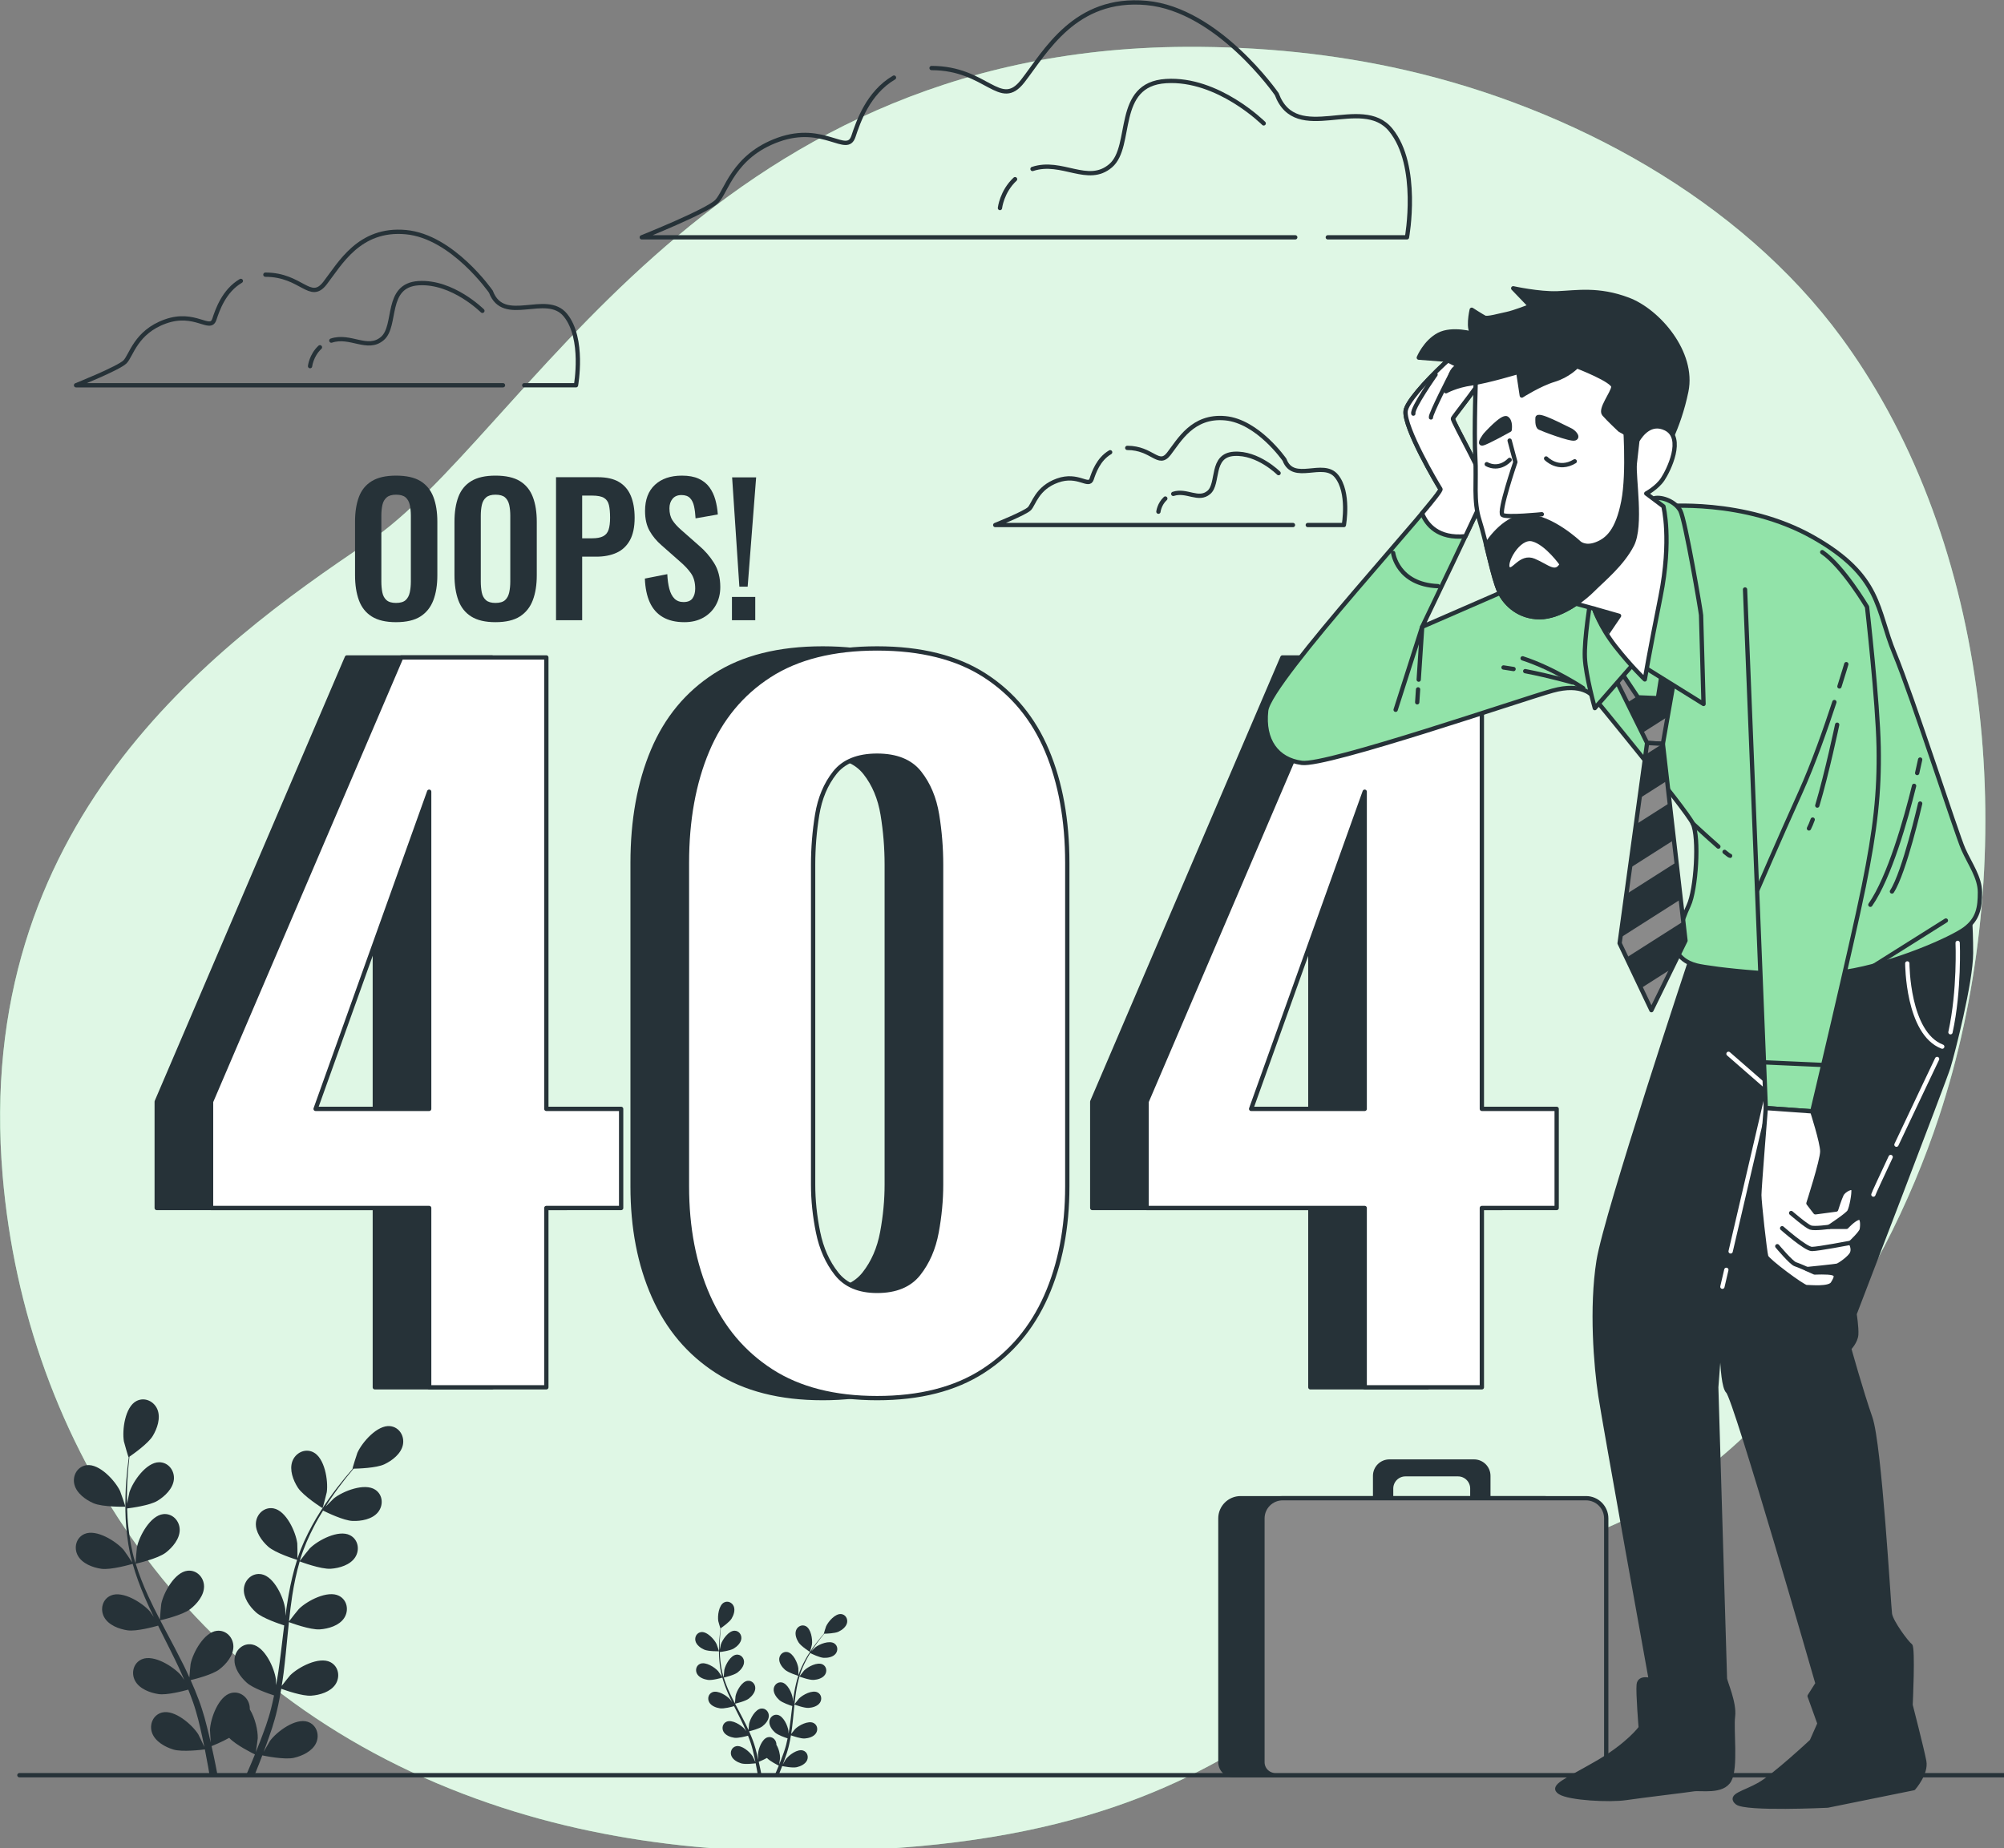 <?xml version="1.0" encoding="UTF-8" standalone="no"?>
<!-- Created with Inkscape (http://www.inkscape.org/) -->

<svg
   width="123.489mm"
   height="113.92mm"
   viewBox="0 0 123.489 113.92"
   version="1.1"
   id="svg1"
   xml:space="preserve"
   xmlns:inkscape="http://www.inkscape.org/namespaces/inkscape"
   xmlns:sodipodi="http://sodipodi.sourceforge.net/DTD/sodipodi-0.dtd"
   xmlns="http://www.w3.org/2000/svg"
   xmlns:svg="http://www.w3.org/2000/svg"><rect x="0" y="0" width="123.489" height="113.92" fill="#808080" stroke="none"/><sodipodi:namedview
     id="namedview1"
     pagecolor="#ffffff"
     bordercolor="#000000"
     borderopacity="0.25"
     inkscape:showpageshadow="2"
     inkscape:pageopacity="0.0"
     inkscape:pagecheckerboard="0"
     inkscape:deskcolor="#d1d1d1"
     inkscape:document-units="mm" /><defs
     id="defs1" /><g
     inkscape:label="Layer 1"
     inkscape:groupmode="layer"
     id="layer1"
     transform="translate(-43.227,-91.54)"><g
       id="g1"
       transform="matrix(0.265,0,0,0.265,38.872,80.88)"><g
         id="Background_Simple">&#10;	<g
   id="g2">&#10;		<path
   style="fill:#92e3a9"
   d="m 467.327,299.943 c -13.177,39.938 -41.563,83.708 -83.338,97.957 -63.12,21.535 -68.759,73.303 -183.319,72.95 -17.861,-0.053 -34.441,-1.924 -49.738,-5.341 -8.223,-1.836 -16.078,-4.131 -23.552,-6.836 C 59.516,434.193 22.359,375.975 17.057,313.763 10.07,231.941 65.752,190.661 102.038,166.347 138.324,142.034 179.698,51.659 292.32,51.121 c 17.171,-0.075 34.371,1.608 51.124,5.462 38.241,8.78 77.589,29.948 101.225,62.204 1.775,2.423 3.474,4.908 5.107,7.443 31.88,49.601 35.519,119.266 17.551,173.713 z"
   id="path1" />&#10;		<path
   style="opacity:0.7;fill:#ffffff"
   d="m 467.327,299.943 c -13.177,39.938 -41.563,83.708 -83.338,97.957 -63.12,21.535 -68.759,73.303 -183.319,72.95 -17.861,-0.053 -34.441,-1.924 -49.738,-5.341 -8.223,-1.836 -16.078,-4.131 -23.552,-6.836 C 59.516,434.193 22.359,375.975 17.057,313.763 10.07,231.941 65.752,190.661 102.038,166.347 138.324,142.034 179.698,51.659 292.32,51.121 c 17.171,-0.075 34.371,1.608 51.124,5.462 38.241,8.78 77.589,29.948 101.225,62.204 1.775,2.423 3.474,4.908 5.107,7.443 31.88,49.601 35.519,119.266 17.551,173.713 z"
   id="path2" />&#10;	</g>&#10;</g><g
         id="Floor">&#10;	&#10;		<line
   style="fill:none;stroke:#263238;stroke-linecap:round;stroke-linejoin:round;stroke-miterlimit:10"
   x1="482.688"
   y1="453.128"
   x2="20.945"
   y2="453.128"
   id="line2" />&#10;</g><g
         id="Plants">&#10;	<g
   id="g6">&#10;		<g
   id="g5">&#10;			<path
   style="fill:#263238"
   d="m 38.162,389.862 c 2.154,0.94 7.42,0.822 7.424,0.822 0.055,-0.001 -1.132,-3.448 -1.232,-3.656 -1.155,-2.417 -4.81,-6.409 -7.783,-6.007 -2.142,0.29 -3.333,2.433 -2.85,4.45 0.495,2.059 2.608,3.589 4.441,4.391 z"
   id="path3" />&#10;			<path
   style="fill:#263238"
   d="m 39.98,405.116 c 2.234,0.326 6.934,-1.037 7.307,-1.147 0.742,2.631 1.717,5.271 2.851,7.888 0.646,1.497 1.344,2.984 2.063,4.467 -0.429,-0.628 -0.817,-1.186 -0.879,-1.259 -1.754,-2.027 -6.332,-4.911 -9.093,-3.738 -1.99,0.845 -2.572,3.227 -1.574,5.044 1.02,1.856 3.463,2.774 5.443,3.062 2.01,0.293 6.04,-0.789 7.103,-1.089 0.281,0.566 0.556,1.134 0.84,1.699 1.361,2.71 2.731,5.408 3.993,8.096 0.445,0.947 0.849,1.896 1.257,2.844 -0.381,-0.558 -0.707,-1.024 -0.764,-1.09 -1.753,-2.026 -6.331,-4.911 -9.093,-3.737 -1.99,0.845 -2.573,3.227 -1.574,5.044 1.021,1.856 3.463,2.774 5.443,3.063 1.918,0.28 5.647,-0.685 6.911,-1.036 0.388,0.984 0.779,1.968 1.11,2.938 0.212,0.668 0.462,1.296 0.636,1.978 0.188,0.672 0.373,1.337 0.557,1.997 0.308,1.282 0.633,2.603 0.901,3.861 0.194,0.874 0.362,1.71 0.534,2.552 -0.432,-0.948 -1.318,-2.786 -1.41,-2.931 -1.425,-2.268 -5.514,-5.813 -8.422,-5.072 -2.095,0.534 -3.031,2.8 -2.319,4.748 0.727,1.989 3.002,3.267 4.916,3.852 2.107,0.644 6.772,0.056 7.354,-0.022 0.28,1.394 0.538,2.752 0.762,4.038 0.12,0.68 0.224,1.32 0.33,1.962 h 1.855 c -0.137,-0.741 -0.28,-1.498 -0.438,-2.289 -0.278,-1.416 -0.603,-2.924 -0.952,-4.47 0.351,-0.139 2.34,-0.944 4.103,-1.929 1.536,1.663 5.471,3.609 5.98,3.857 -0.535,1.317 -1.069,2.592 -1.592,3.788 -0.157,0.362 -0.309,0.699 -0.463,1.043 h 1.954 c 0.049,-0.118 0.097,-0.23 0.146,-0.352 0.549,-1.335 1.11,-2.773 1.672,-4.254 0.564,0.118 5.182,1.056 7.334,0.57 1.952,-0.441 4.316,-1.546 5.19,-3.475 0.855,-1.889 0.09,-4.219 -1.96,-4.907 -2.844,-0.956 -7.185,2.275 -8.776,4.431 -0.094,0.127 -0.958,1.621 -1.487,2.572 0.226,-0.606 0.452,-1.193 0.678,-1.82 0.454,-1.237 0.871,-2.485 1.324,-3.826 0.196,-0.655 0.394,-1.318 0.594,-1.986 0.212,-0.659 0.353,-1.382 0.534,-2.078 0.387,-1.624 0.7,-3.289 0.978,-4.972 1.084,0.394 4.955,1.741 6.961,1.6 1.996,-0.14 4.5,-0.873 5.656,-2.648 1.132,-1.738 0.728,-4.157 -1.193,-5.148 -2.667,-1.375 -7.448,1.16 -9.346,3.05 -0.118,0.117 -1.329,1.627 -1.977,2.469 0.159,-1.013 0.323,-2.024 0.451,-3.055 0.369,-2.975 0.65,-5.998 0.944,-9.012 0.089,-0.923 0.19,-1.842 0.287,-2.763 0.384,0.145 4.951,1.845 7.197,1.687 1.996,-0.14 4.5,-0.873 5.656,-2.649 1.132,-1.737 0.728,-4.157 -1.193,-5.147 -2.667,-1.375 -7.447,1.16 -9.346,3.05 -0.143,0.142 -1.881,2.317 -2.296,2.891 0.214,-2.027 0.446,-4.045 0.756,-6.025 0.423,-2.732 0.99,-5.39 1.729,-7.924 0.179,0.068 4.937,1.863 7.237,1.702 1.996,-0.14 4.501,-0.874 5.656,-2.649 1.132,-1.738 0.728,-4.157 -1.193,-5.147 -2.667,-1.375 -7.447,1.16 -9.346,3.05 -0.149,0.148 -2.018,2.489 -2.327,2.937 0.045,-0.151 0.074,-0.311 0.12,-0.461 0.824,-2.695 1.96,-5.203 3.139,-7.498 0.682,-1.335 1.41,-2.573 2.144,-3.762 0.852,0.425 4.767,2.326 6.853,2.41 2,0.08 4.569,-0.374 5.913,-2.011 1.316,-1.603 1.18,-4.052 -0.62,-5.247 -2.5,-1.66 -7.53,0.335 -9.625,2.005 -0.114,0.091 -1.17,1.142 -1.928,1.919 0.339,-0.532 0.68,-1.086 1.015,-1.589 1.255,-1.89 2.521,-3.544 3.654,-4.999 0.651,-0.822 1.255,-1.553 1.829,-2.231 1.053,-0.018 5.299,-0.147 7.155,-1.018 1.811,-0.851 3.883,-2.437 4.321,-4.51 0.429,-2.029 -0.82,-4.14 -2.969,-4.371 -2.983,-0.322 -6.528,3.767 -7.618,6.214 -0.094,0.212 -1.187,3.689 -1.132,3.688 0,0 0.051,0 0.064,-10e-4 -0.565,0.641 -1.162,1.335 -1.801,2.106 -1.167,1.434 -2.473,3.064 -3.773,4.934 -1.305,1.866 -2.671,3.929 -3.913,6.233 -1.248,2.307 -2.443,4.798 -3.342,7.524 -0.01,0.031 -0.017,0.064 -0.027,0.095 0.016,-0.879 -0.023,-3.338 -0.048,-3.526 -0.345,-2.657 -2.571,-7.589 -5.522,-8.134 -2.125,-0.393 -3.926,1.272 -4.095,3.34 -0.173,2.111 1.358,4.224 2.85,5.557 1.683,1.504 6.355,2.959 6.727,3.074 -0.833,2.603 -1.476,5.343 -1.974,8.15 -0.286,1.605 -0.525,3.231 -0.743,4.864 -0.011,-0.76 -0.026,-1.44 -0.039,-1.535 -0.344,-2.657 -2.571,-7.588 -5.522,-8.134 -2.126,-0.393 -3.926,1.272 -4.095,3.339 -0.173,2.111 1.358,4.224 2.85,5.557 1.514,1.353 5.473,2.674 6.524,3.01 -0.077,0.627 -0.161,1.253 -0.236,1.881 -0.36,3.011 -0.706,6.017 -1.136,8.956 -0.151,1.036 -0.338,2.05 -0.521,3.065 -0.011,-0.675 -0.025,-1.244 -0.036,-1.33 -0.345,-2.658 -2.571,-7.589 -5.521,-8.134 -2.126,-0.392 -3.927,1.272 -4.096,3.34 -0.173,2.11 1.358,4.224 2.851,5.557 1.445,1.291 5.088,2.544 6.336,2.948 -0.219,1.034 -0.436,2.071 -0.695,3.063 -0.192,0.673 -0.33,1.335 -0.56,2.001 -0.215,0.663 -0.427,1.322 -0.637,1.972 -0.451,1.239 -0.908,2.52 -1.378,3.717 -0.321,0.836 -0.642,1.626 -0.962,2.422 0.162,-1.029 0.437,-3.05 0.441,-3.222 0.041,-1.779 -0.591,-4.673 -1.849,-6.707 0.008,-0.263 -0.007,-0.525 -0.049,-0.785 -0.329,-2.048 -2.253,-3.569 -4.342,-3.012 -2.899,0.772 -4.738,5.861 -4.875,8.537 -0.008,0.158 0.095,1.88 0.178,2.966 -0.146,-0.631 -0.28,-1.245 -0.439,-1.892 -0.304,-1.282 -0.646,-2.553 -1.007,-3.922 -0.198,-0.655 -0.398,-1.316 -0.6,-1.984 -0.186,-0.666 -0.468,-1.347 -0.701,-2.028 -0.574,-1.568 -1.231,-3.129 -1.928,-4.687 1.123,-0.269 5.094,-1.281 6.689,-2.505 1.588,-1.218 3.271,-3.212 3.256,-5.329 -0.015,-2.074 -1.685,-3.869 -3.835,-3.636 -2.983,0.324 -5.572,5.076 -6.113,7.7 -0.034,0.164 -0.21,2.09 -0.287,3.15 -0.426,-0.933 -0.847,-1.867 -1.309,-2.797 -1.333,-2.685 -2.765,-5.361 -4.184,-8.037 -0.435,-0.82 -0.858,-1.641 -1.285,-2.462 0.401,-0.092 5.147,-1.193 6.934,-2.564 1.587,-1.218 3.271,-3.211 3.256,-5.329 -0.015,-2.074 -1.686,-3.869 -3.835,-3.635 -2.983,0.324 -5.572,5.076 -6.113,7.7 -0.041,0.198 -0.291,2.97 -0.32,3.678 -0.939,-1.808 -1.859,-3.619 -2.693,-5.442 -1.154,-2.513 -2.147,-5.041 -2.929,-7.563 0.187,-0.042 5.146,-1.17 6.976,-2.573 1.588,-1.218 3.272,-3.211 3.256,-5.329 -0.015,-2.074 -1.686,-3.869 -3.835,-3.635 -2.983,0.324 -5.571,5.076 -6.113,7.7 -0.043,0.206 -0.31,3.189 -0.32,3.733 -0.046,-0.15 -0.111,-0.3 -0.155,-0.45 -0.799,-2.703 -1.235,-5.421 -1.518,-7.986 -0.168,-1.49 -0.244,-2.923 -0.287,-4.32 0.945,-0.116 5.259,-0.69 7.045,-1.771 1.712,-1.037 3.605,-2.833 3.822,-4.939 0.213,-2.063 -1.251,-4.031 -3.412,-4.035 -3.001,-0.006 -6.095,4.433 -6.922,6.982 -0.045,0.139 -0.346,1.598 -0.55,2.664 -0.01,-0.631 -0.032,-1.281 -0.029,-1.885 0.004,-2.269 0.147,-4.347 0.29,-6.185 0.089,-1.045 0.191,-1.988 0.295,-2.87 0.868,-0.597 4.338,-3.047 5.405,-4.798 1.042,-1.709 1.894,-4.174 1.116,-6.144 -0.762,-1.929 -2.968,-3.001 -4.887,-2.009 -2.666,1.378 -3.367,6.744 -2.926,9.386 0.039,0.228 1.045,3.731 1.091,3.701 0,0 0.042,-0.029 0.052,-0.036 -0.118,0.846 -0.233,1.755 -0.34,2.75 -0.183,1.839 -0.372,3.919 -0.425,6.197 -0.059,2.276 -0.06,4.751 0.175,7.357 0.232,2.612 0.609,5.349 1.363,8.119 0.008,0.031 0.022,0.063 0.03,0.094 -0.472,-0.742 -1.861,-2.771 -1.986,-2.915 -1.753,-2.026 -6.331,-4.911 -9.093,-3.738 -1.989,0.845 -2.573,3.227 -1.573,5.045 1.021,1.857 3.463,2.774 5.443,3.063 z"
   id="path4" />&#10;			<path
   style="fill:#263238"
   d="m 91.432,391.02 c 0.047,0.029 0.958,-3.5 0.99,-3.729 0.369,-2.654 -0.477,-7.999 -3.178,-9.304 -1.946,-0.94 -4.122,0.191 -4.831,2.14 -0.724,1.99 0.194,4.432 1.282,6.112 1.275,1.972 5.733,4.778 5.737,4.781 z"
   id="path5" />&#10;		</g>&#10;	</g>&#10;	<g
   id="g9">&#10;		<g
   id="g8">&#10;			<path
   style="fill:#263238"
   d="m 180.195,423.924 c 0.994,0.434 3.425,0.379 3.427,0.379 0.025,-10e-4 -0.523,-1.591 -0.569,-1.688 -0.533,-1.116 -2.22,-2.958 -3.593,-2.773 -0.989,0.134 -1.538,1.123 -1.315,2.054 0.228,0.952 1.203,1.659 2.05,2.028 z"
   id="path6" />&#10;			<path
   style="fill:#263238"
   d="m 181.034,430.966 c 1.031,0.15 3.201,-0.479 3.373,-0.53 0.343,1.214 0.793,2.433 1.316,3.641 0.298,0.691 0.62,1.378 0.952,2.062 -0.198,-0.29 -0.377,-0.548 -0.406,-0.581 -0.809,-0.935 -2.923,-2.267 -4.197,-1.725 -0.919,0.39 -1.187,1.489 -0.726,2.328 0.471,0.857 1.599,1.28 2.512,1.414 0.927,0.135 2.788,-0.364 3.279,-0.503 0.13,0.261 0.257,0.524 0.388,0.784 0.628,1.251 1.26,2.496 1.843,3.737 0.206,0.437 0.392,0.875 0.58,1.313 -0.176,-0.257 -0.327,-0.473 -0.353,-0.503 -0.809,-0.935 -2.922,-2.267 -4.197,-1.725 -0.919,0.39 -1.188,1.489 -0.726,2.328 0.471,0.857 1.598,1.281 2.512,1.414 0.885,0.129 2.606,-0.316 3.19,-0.478 0.179,0.454 0.359,0.908 0.512,1.356 0.098,0.308 0.213,0.598 0.294,0.913 0.087,0.31 0.172,0.617 0.257,0.922 0.142,0.591 0.292,1.201 0.416,1.782 0.089,0.403 0.167,0.789 0.246,1.178 -0.2,-0.438 -0.608,-1.286 -0.651,-1.353 -0.658,-1.047 -2.545,-2.683 -3.887,-2.341 -0.967,0.247 -1.399,1.293 -1.07,2.192 0.336,0.918 1.386,1.508 2.269,1.778 0.973,0.297 3.126,0.026 3.395,-0.01 0.129,0.643 0.248,1.27 0.352,1.864 0.055,0.314 0.103,0.609 0.152,0.906 h 0.856 c -0.063,-0.342 -0.129,-0.691 -0.202,-1.057 -0.128,-0.654 -0.279,-1.35 -0.44,-2.063 0.162,-0.064 1.08,-0.436 1.894,-0.891 0.709,0.768 2.525,1.666 2.76,1.78 -0.247,0.608 -0.493,1.197 -0.735,1.749 -0.073,0.167 -0.143,0.323 -0.214,0.482 h 0.902 c 0.023,-0.054 0.045,-0.106 0.068,-0.162 0.254,-0.616 0.512,-1.28 0.772,-1.964 0.26,0.055 2.392,0.487 3.385,0.263 0.901,-0.204 1.992,-0.714 2.396,-1.604 0.395,-0.872 0.041,-1.947 -0.905,-2.265 -1.313,-0.441 -3.317,1.05 -4.051,2.045 -0.043,0.059 -0.442,0.748 -0.686,1.187 0.104,-0.28 0.209,-0.551 0.313,-0.84 0.21,-0.571 0.402,-1.147 0.611,-1.766 0.09,-0.303 0.182,-0.608 0.274,-0.917 0.098,-0.304 0.163,-0.638 0.247,-0.959 0.179,-0.75 0.323,-1.518 0.451,-2.295 0.5,0.182 2.287,0.804 3.213,0.738 0.921,-0.065 2.077,-0.403 2.611,-1.223 0.523,-0.802 0.336,-1.919 -0.551,-2.376 -1.231,-0.635 -3.438,0.536 -4.314,1.408 -0.055,0.054 -0.613,0.751 -0.913,1.14 0.074,-0.468 0.149,-0.934 0.208,-1.41 0.17,-1.373 0.3,-2.768 0.436,-4.16 0.041,-0.426 0.088,-0.85 0.132,-1.275 0.177,0.067 2.285,0.852 3.322,0.779 0.921,-0.065 2.077,-0.403 2.611,-1.223 0.523,-0.802 0.336,-1.919 -0.551,-2.376 -1.231,-0.635 -3.437,0.535 -4.314,1.408 -0.066,0.066 -0.868,1.069 -1.06,1.335 0.099,-0.936 0.206,-1.867 0.349,-2.781 0.195,-1.261 0.457,-2.488 0.798,-3.658 0.082,0.031 2.279,0.86 3.341,0.786 0.921,-0.065 2.077,-0.403 2.611,-1.223 0.522,-0.802 0.336,-1.919 -0.551,-2.376 -1.231,-0.635 -3.437,0.536 -4.314,1.408 -0.069,0.069 -0.931,1.149 -1.074,1.356 0.021,-0.069 0.034,-0.144 0.055,-0.213 0.38,-1.244 0.905,-2.401 1.449,-3.461 0.315,-0.616 0.651,-1.188 0.99,-1.737 0.393,0.196 2.2,1.074 3.163,1.112 0.923,0.037 2.109,-0.173 2.729,-0.928 0.607,-0.74 0.545,-1.87 -0.286,-2.422 -1.154,-0.766 -3.476,0.155 -4.443,0.925 -0.053,0.042 -0.54,0.527 -0.89,0.886 0.157,-0.245 0.314,-0.501 0.469,-0.733 0.579,-0.872 1.164,-1.636 1.687,-2.308 0.3,-0.38 0.579,-0.717 0.844,-1.03 0.486,-0.008 2.446,-0.068 3.303,-0.47 0.836,-0.393 1.792,-1.125 1.994,-2.082 0.198,-0.937 -0.378,-1.911 -1.37,-2.018 -1.377,-0.148 -3.013,1.739 -3.516,2.868 -0.043,0.098 -0.548,1.703 -0.522,1.703 0,0 0.024,0 0.029,0 -0.261,0.296 -0.537,0.616 -0.831,0.972 -0.539,0.662 -1.141,1.414 -1.742,2.277 -0.602,0.861 -1.233,1.814 -1.806,2.877 -0.576,1.065 -1.128,2.215 -1.543,3.473 -0.005,0.014 -0.008,0.03 -0.013,0.044 0.007,-0.406 -0.011,-1.541 -0.022,-1.628 -0.159,-1.226 -1.187,-3.503 -2.549,-3.755 -0.981,-0.181 -1.812,0.587 -1.89,1.542 -0.08,0.975 0.627,1.95 1.316,2.565 0.777,0.694 2.934,1.366 3.105,1.419 -0.385,1.202 -0.681,2.466 -0.911,3.762 -0.132,0.741 -0.242,1.491 -0.343,2.245 -0.005,-0.351 -0.012,-0.665 -0.018,-0.709 -0.159,-1.227 -1.187,-3.503 -2.549,-3.755 -0.981,-0.182 -1.812,0.587 -1.89,1.541 -0.08,0.974 0.627,1.95 1.315,2.565 0.699,0.624 2.526,1.234 3.012,1.389 -0.036,0.289 -0.074,0.578 -0.109,0.868 -0.166,1.39 -0.326,2.777 -0.524,4.134 -0.07,0.478 -0.156,0.946 -0.24,1.415 -0.005,-0.311 -0.012,-0.574 -0.017,-0.614 -0.159,-1.227 -1.187,-3.503 -2.549,-3.755 -0.981,-0.181 -1.813,0.587 -1.891,1.542 -0.08,0.974 0.627,1.95 1.316,2.565 0.667,0.596 2.348,1.174 2.925,1.361 -0.101,0.478 -0.201,0.956 -0.321,1.414 -0.089,0.311 -0.152,0.616 -0.259,0.924 -0.099,0.306 -0.197,0.61 -0.294,0.91 -0.208,0.572 -0.419,1.163 -0.636,1.716 -0.148,0.386 -0.296,0.75 -0.444,1.118 0.075,-0.475 0.202,-1.408 0.204,-1.487 0.019,-0.821 -0.273,-2.157 -0.854,-3.096 0.004,-0.121 -0.003,-0.242 -0.023,-0.362 -0.152,-0.945 -1.04,-1.647 -2.004,-1.39 -1.338,0.356 -2.187,2.706 -2.25,3.94 -0.004,0.073 0.044,0.868 0.082,1.369 -0.068,-0.291 -0.129,-0.575 -0.202,-0.873 -0.14,-0.592 -0.298,-1.178 -0.465,-1.81 -0.091,-0.302 -0.184,-0.607 -0.277,-0.916 -0.086,-0.307 -0.216,-0.622 -0.323,-0.936 -0.265,-0.724 -0.568,-1.444 -0.89,-2.163 0.518,-0.124 2.351,-0.591 3.087,-1.156 0.733,-0.562 1.51,-1.482 1.503,-2.46 -0.007,-0.958 -0.778,-1.786 -1.77,-1.678 -1.377,0.15 -2.572,2.343 -2.822,3.554 -0.015,0.076 -0.097,0.965 -0.133,1.454 -0.197,-0.431 -0.391,-0.862 -0.604,-1.291 -0.615,-1.24 -1.277,-2.475 -1.931,-3.71 -0.201,-0.378 -0.396,-0.757 -0.593,-1.136 0.185,-0.042 2.376,-0.551 3.201,-1.183 0.733,-0.562 1.51,-1.482 1.503,-2.46 -0.007,-0.957 -0.778,-1.786 -1.77,-1.678 -1.377,0.149 -2.572,2.343 -2.822,3.554 -0.019,0.091 -0.134,1.371 -0.148,1.698 -0.434,-0.835 -0.858,-1.671 -1.243,-2.512 -0.533,-1.16 -0.991,-2.327 -1.352,-3.491 0.086,-0.02 2.375,-0.54 3.22,-1.188 0.733,-0.562 1.51,-1.482 1.503,-2.46 -0.007,-0.957 -0.778,-1.786 -1.77,-1.678 -1.377,0.15 -2.572,2.343 -2.822,3.554 -0.02,0.095 -0.143,1.472 -0.148,1.723 -0.021,-0.069 -0.051,-0.138 -0.072,-0.208 -0.369,-1.248 -0.57,-2.502 -0.701,-3.686 -0.077,-0.688 -0.113,-1.349 -0.133,-1.994 0.436,-0.053 2.428,-0.318 3.252,-0.818 0.79,-0.478 1.664,-1.307 1.764,-2.28 0.098,-0.952 -0.577,-1.861 -1.575,-1.862 -1.385,-0.003 -2.814,2.046 -3.195,3.223 -0.021,0.064 -0.16,0.738 -0.254,1.23 -0.005,-0.291 -0.015,-0.591 -0.013,-0.87 0.002,-1.047 0.068,-2.006 0.134,-2.855 0.041,-0.483 0.088,-0.918 0.136,-1.325 0.401,-0.276 2.002,-1.406 2.495,-2.214 0.481,-0.789 0.874,-1.927 0.515,-2.836 -0.352,-0.891 -1.37,-1.385 -2.256,-0.927 -1.23,0.636 -1.554,3.113 -1.351,4.333 0.018,0.105 0.482,1.722 0.504,1.708 0,0 0.02,-0.013 0.024,-0.017 -0.054,0.39 -0.108,0.81 -0.157,1.269 -0.084,0.849 -0.172,1.809 -0.196,2.861 -0.027,1.051 -0.028,2.193 0.081,3.396 0.107,1.206 0.281,2.469 0.629,3.747 0.004,0.014 0.01,0.029 0.014,0.043 -0.218,-0.342 -0.859,-1.279 -0.917,-1.345 -0.809,-0.935 -2.922,-2.267 -4.197,-1.725 -0.918,0.39 -1.188,1.49 -0.726,2.329 0.473,0.857 1.6,1.281 2.514,1.414 z"
   id="path7" />&#10;			<path
   style="fill:#263238"
   d="m 204.784,424.459 c 0.021,0.013 0.442,-1.616 0.457,-1.721 0.17,-1.225 -0.22,-3.692 -1.467,-4.294 -0.898,-0.434 -1.903,0.088 -2.23,0.988 -0.334,0.919 0.089,2.046 0.592,2.821 0.588,0.91 2.646,2.205 2.648,2.206 z"
   id="path8" />&#10;		</g>&#10;	</g>&#10;</g><g
         id="Clouds">&#10;	<g
   id="g12">&#10;		<path
   style="fill:none;stroke:#263238;stroke-linecap:round;stroke-linejoin:round;stroke-miterlimit:10"
   d="m 224.317,58.275 c -6.054,3.539 -8.338,10.393 -9.434,13.679 -1.514,4.543 -6.815,-3.029 -17.415,0.757 -10.6,3.786 -12.115,12.115 -14.386,14.386 -2.271,2.271 -17.415,8.329 -17.415,8.329 h 151.954"
   id="path9" />&#10;		<path
   style="fill:none;stroke:#263238;stroke-linecap:round;stroke-linejoin:round;stroke-miterlimit:10"
   d="m 325.193,95.427 h 18.41 c 0,0 3.029,-16.658 -3.786,-24.987 -6.815,-8.329 -21.958,3.786 -26.501,-8.329 0,0 -13.629,-19.686 -30.287,-21.201 -16.658,-1.514 -23.472,11.358 -28.773,18.172 -5.3,6.815 -8.329,-3.029 -21.201,-3.029"
   id="path10" />&#10;		<path
   style="fill:none;stroke:#263238;stroke-linecap:round;stroke-linejoin:round;stroke-miterlimit:10"
   d="m 252.47,81.904 c -3.088,2.875 -3.514,6.708 -3.514,6.708"
   id="path11" />&#10;		<path
   style="fill:none;stroke:#263238;stroke-linecap:round;stroke-linejoin:round;stroke-miterlimit:10"
   d="m 310.287,68.926 c 0,0 -10.6,-10.6 -22.715,-9.843 C 275.457,59.84 280,74.226 274.7,78.769 c -5.3,4.543 -11.357,-1.514 -18.172,0.757"
   id="path12" />&#10;	</g>&#10;	<g
   id="g16">&#10;		<path
   style="fill:none;stroke:#263238;stroke-linecap:round;stroke-linejoin:round;stroke-miterlimit:10"
   d="m 72.437,105.565 c -3.955,2.312 -5.447,6.79 -6.163,8.937 -0.989,2.968 -4.452,-1.979 -11.378,0.495 -6.926,2.473 -7.915,7.915 -9.399,9.399 -1.484,1.484 -11.378,5.442 -11.378,5.442 h 99.276"
   id="path13" />&#10;		<path
   style="fill:none;stroke:#263238;stroke-linecap:round;stroke-linejoin:round;stroke-miterlimit:10"
   d="m 138.342,129.837 h 12.028 c 0,0 1.979,-10.883 -2.473,-16.325 -4.452,-5.442 -14.346,2.473 -17.314,-5.441 0,0 -8.904,-12.862 -19.787,-13.851 -10.883,-0.989 -15.335,7.42 -18.798,11.872 -3.463,4.452 -5.441,-1.979 -13.851,-1.979"
   id="path14" />&#10;		<path
   style="fill:none;stroke:#263238;stroke-linecap:round;stroke-linejoin:round;stroke-miterlimit:10"
   d="m 90.83,121.003 c -2.017,1.878 -2.296,4.383 -2.296,4.383"
   id="path15" />&#10;		<path
   style="fill:none;stroke:#263238;stroke-linecap:round;stroke-linejoin:round;stroke-miterlimit:10"
   d="m 128.604,112.524 c 0,0 -6.926,-6.926 -14.84,-6.431 -7.915,0.495 -4.947,9.894 -8.41,12.862 -3.463,2.968 -7.42,-0.989 -11.872,0.495"
   id="path16" />&#10;	</g>&#10;	<g
   id="g20">&#10;		<path
   style="fill:none;stroke:#263238;stroke-linecap:round;stroke-linejoin:round;stroke-miterlimit:10"
   d="m 274.58,145.419 c -2.758,1.612 -3.799,4.735 -4.298,6.232 -0.69,2.07 -3.105,-1.38 -7.934,0.345 -4.829,1.725 -5.519,5.519 -6.554,6.554 -1.035,1.035 -7.934,3.795 -7.934,3.795 h 69.23"
   id="path17" />&#10;		<path
   style="fill:none;stroke:#263238;stroke-linecap:round;stroke-linejoin:round;stroke-miterlimit:10"
   d="m 320.538,162.345 h 8.387 c 0,0 1.38,-7.589 -1.725,-11.384 -3.105,-3.795 -10.004,1.725 -12.074,-3.795 0,0 -6.209,-8.969 -13.798,-9.659 -7.589,-0.69 -10.694,5.174 -13.109,8.279 -2.415,3.105 -3.795,-1.38 -9.659,-1.38"
   id="path18" />&#10;		<path
   style="fill:none;stroke:#263238;stroke-linecap:round;stroke-linejoin:round;stroke-miterlimit:10"
   d="m 287.406,156.184 c -1.407,1.31 -1.601,3.056 -1.601,3.056"
   id="path19" />&#10;		<path
   style="fill:none;stroke:#263238;stroke-linecap:round;stroke-linejoin:round;stroke-miterlimit:10"
   d="m 313.747,150.271 c 0,0 -4.829,-4.829 -10.349,-4.485 -5.52,0.345 -3.45,6.899 -5.864,8.969 -2.415,2.07 -5.174,-0.69 -8.279,0.345"
   id="path20" />&#10;	</g>&#10;</g><g
         id="Text_1_">&#10;	<g
   id="g23">&#10;		<path
   style="fill:#263238;stroke:#263238;stroke-linecap:round;stroke-linejoin:round;stroke-miterlimit:10"
   d="M 103.594,362.904 V 321.198 H 52.876 v -24.73 L 97.097,193.146 h 33.742 v 104.999 h 17.395 v 23.053 h -17.395 v 41.706 z M 77.187,298.145 h 26.407 v -73.771 z"
   id="path21" />&#10;		<path
   style="fill:#263238;stroke:#263238;stroke-linecap:round;stroke-linejoin:round;stroke-miterlimit:10"
   d="m 207.753,365.419 c -9.922,0 -18.128,-2.096 -24.625,-6.287 -6.497,-4.192 -11.389,-9.988 -14.67,-17.395 -3.285,-7.404 -4.925,-15.928 -4.925,-25.568 V 240.93 c 0,-9.919 1.572,-18.617 4.715,-26.092 3.144,-7.473 7.964,-13.308 14.461,-17.5 6.497,-4.192 14.844,-6.287 25.044,-6.287 10.197,0 18.548,2.095 25.044,6.287 6.497,4.192 11.318,10.027 14.461,17.5 3.144,7.475 4.716,16.173 4.716,26.092 v 75.238 c 0,9.64 -1.644,18.165 -4.925,25.568 -3.285,7.408 -8.173,13.203 -14.671,17.395 -6.496,4.192 -14.705,6.288 -24.625,6.288 z m 0,-24.939 c 4.329,0 7.545,-1.327 9.641,-3.982 2.095,-2.653 3.49,-5.869 4.191,-9.641 0.698,-3.772 1.048,-7.473 1.048,-11.108 v -74.4 c 0,-3.91 -0.314,-7.787 -0.943,-11.631 -0.629,-3.841 -1.991,-7.09 -4.087,-9.746 -2.096,-2.652 -5.38,-3.982 -9.85,-3.982 -4.473,0 -7.754,1.33 -9.85,3.982 -2.095,2.656 -3.458,5.905 -4.087,9.746 -0.629,3.844 -0.943,7.721 -0.943,11.631 v 74.4 c 0,3.635 0.383,7.336 1.153,11.108 0.767,3.772 2.201,6.988 4.296,9.641 2.096,2.654 5.24,3.982 9.431,3.982 z"
   id="path22" />&#10;		<path
   style="fill:#263238;stroke:#263238;stroke-linecap:round;stroke-linejoin:round;stroke-miterlimit:10"
   d="m 321.135,362.904 v -41.706 h -50.718 v -24.73 l 44.221,-103.322 h 33.741 v 104.999 h 17.395 v 23.053 h -17.395 v 41.706 z m -26.408,-64.759 h 26.408 v -73.771 z"
   id="path23" />&#10;	</g>&#10;	<g
   id="g26">&#10;		<path
   style="fill:#ffffff;stroke:#263238;stroke-linecap:round;stroke-linejoin:round;stroke-miterlimit:10"
   d="M 116.231,362.904 V 321.198 H 65.513 v -24.73 l 44.221,-103.322 h 33.742 v 104.999 h 17.395 v 23.053 h -17.395 v 41.706 z M 89.824,298.145 h 26.407 v -73.771 z"
   id="path24" />&#10;		<path
   style="fill:#ffffff;stroke:#263238;stroke-linecap:round;stroke-linejoin:round;stroke-miterlimit:10"
   d="m 220.39,365.419 c -9.922,0 -18.128,-2.096 -24.625,-6.287 -6.497,-4.192 -11.389,-9.988 -14.67,-17.395 -3.285,-7.404 -4.925,-15.928 -4.925,-25.568 V 240.93 c 0,-9.919 1.572,-18.617 4.716,-26.092 3.144,-7.473 7.964,-13.308 14.461,-17.5 6.497,-4.192 14.844,-6.287 25.044,-6.287 10.198,0 18.548,2.095 25.045,6.287 6.497,4.192 11.318,10.027 14.461,17.5 3.144,7.475 4.716,16.173 4.716,26.092 v 75.238 c 0,9.64 -1.644,18.165 -4.925,25.568 -3.284,7.408 -8.173,13.203 -14.671,17.395 -6.498,4.192 -14.708,6.288 -24.627,6.288 z m 0,-24.939 c 4.329,0 7.545,-1.327 9.641,-3.982 2.096,-2.653 3.49,-5.869 4.191,-9.641 0.698,-3.772 1.048,-7.473 1.048,-11.108 v -74.4 c 0,-3.91 -0.314,-7.787 -0.943,-11.631 -0.629,-3.841 -1.991,-7.09 -4.087,-9.746 -2.096,-2.652 -5.38,-3.982 -9.85,-3.982 -4.473,0 -7.754,1.33 -9.85,3.982 -2.096,2.656 -3.458,5.905 -4.087,9.746 -0.629,3.844 -0.943,7.721 -0.943,11.631 v 74.4 c 0,3.635 0.383,7.336 1.153,11.108 0.766,3.772 2.201,6.988 4.296,9.641 2.096,2.654 5.24,3.982 9.431,3.982 z"
   id="path25" />&#10;		<path
   style="fill:#ffffff;stroke:#263238;stroke-linecap:round;stroke-linejoin:round;stroke-miterlimit:10"
   d="m 333.771,362.904 v -41.706 h -50.718 v -24.73 l 44.221,-103.322 h 33.741 v 104.999 h 17.395 v 23.053 h -17.395 v 41.706 z m -26.408,-64.759 h 26.408 v -73.771 z"
   id="path26" />&#10;	</g>&#10;	<g
   id="g31">&#10;		<path
   style="fill:#263238"
   d="m 108.52,184.942 c -2.355,0 -4.23,-0.438 -5.627,-1.314 -1.396,-0.876 -2.396,-2.136 -2.998,-3.778 -0.602,-1.643 -0.903,-3.587 -0.903,-5.832 v -12.444 c 0,-2.245 0.301,-4.169 0.903,-5.77 0.602,-1.602 1.602,-2.827 2.998,-3.676 1.397,-0.848 3.271,-1.273 5.627,-1.273 2.409,0 4.305,0.425 5.688,1.273 1.382,0.849 2.382,2.074 2.998,3.676 0.616,1.602 0.924,3.526 0.924,5.77 v 12.486 c 0,2.218 -0.308,4.142 -0.924,5.77 -0.616,1.63 -1.616,2.889 -2.998,3.779 -1.383,0.888 -3.279,1.333 -5.688,1.333 z m 0,-4.477 c 1.013,0 1.759,-0.219 2.239,-0.657 0.479,-0.438 0.801,-1.04 0.965,-1.807 0.164,-0.766 0.246,-1.602 0.246,-2.505 v -15.32 c 0,-0.93 -0.082,-1.766 -0.246,-2.505 -0.164,-0.739 -0.486,-1.32 -0.965,-1.745 -0.479,-0.424 -1.226,-0.637 -2.239,-0.637 -0.959,0 -1.684,0.212 -2.177,0.637 -0.493,0.425 -0.821,1.006 -0.986,1.745 -0.165,0.739 -0.246,1.575 -0.246,2.505 v 15.32 c 0,0.904 0.075,1.739 0.226,2.505 0.15,0.767 0.472,1.369 0.965,1.807 0.493,0.438 1.232,0.657 2.218,0.657 z"
   id="path27" />&#10;		<path
   style="fill:#263238"
   d="m 131.642,184.942 c -2.355,0 -4.23,-0.438 -5.627,-1.314 -1.396,-0.876 -2.396,-2.136 -2.998,-3.778 -0.602,-1.643 -0.903,-3.587 -0.903,-5.832 v -12.444 c 0,-2.245 0.301,-4.169 0.903,-5.77 0.602,-1.602 1.602,-2.827 2.998,-3.676 1.396,-0.848 3.271,-1.273 5.627,-1.273 2.409,0 4.305,0.425 5.689,1.273 1.382,0.849 2.382,2.074 2.998,3.676 0.616,1.602 0.924,3.526 0.924,5.77 v 12.486 c 0,2.218 -0.308,4.142 -0.924,5.77 -0.616,1.63 -1.616,2.889 -2.998,3.779 -1.384,0.888 -3.28,1.333 -5.689,1.333 z m 0,-4.477 c 1.013,0 1.759,-0.219 2.239,-0.657 0.479,-0.438 0.801,-1.04 0.965,-1.807 0.164,-0.766 0.246,-1.602 0.246,-2.505 v -15.32 c 0,-0.93 -0.082,-1.766 -0.246,-2.505 -0.164,-0.739 -0.486,-1.32 -0.965,-1.745 -0.48,-0.424 -1.226,-0.637 -2.239,-0.637 -0.959,0 -1.684,0.212 -2.177,0.637 -0.493,0.425 -0.821,1.006 -0.986,1.745 -0.164,0.739 -0.247,1.575 -0.247,2.505 v 15.32 c 0,0.904 0.075,1.739 0.226,2.505 0.15,0.767 0.472,1.369 0.965,1.807 0.494,0.438 1.233,0.657 2.219,0.657 z"
   id="path28" />&#10;		<path
   style="fill:#263238"
   d="m 145.729,184.49 v -33.267 h 9.775 c 1.999,0 3.621,0.37 4.867,1.109 1.246,0.739 2.163,1.814 2.752,3.224 0.589,1.411 0.883,3.115 0.883,5.113 0,2.163 -0.37,3.909 -1.109,5.236 -0.739,1.329 -1.773,2.293 -3.101,2.895 -1.328,0.603 -2.895,0.904 -4.702,0.904 h -3.286 v 14.785 h -6.079 z m 6.078,-19.056 h 2.3 c 1.095,0 1.951,-0.157 2.567,-0.472 0.616,-0.314 1.04,-0.821 1.273,-1.52 0.232,-0.698 0.349,-1.636 0.349,-2.813 0,-1.204 -0.089,-2.183 -0.267,-2.936 -0.178,-0.753 -0.561,-1.307 -1.15,-1.663 -0.589,-0.356 -1.513,-0.534 -2.772,-0.534 h -2.3 z"
   id="path29" />&#10;		<path
   style="fill:#263238"
   d="m 175.587,184.942 c -1.999,0 -3.67,-0.39 -5.011,-1.171 -1.342,-0.78 -2.355,-1.923 -3.039,-3.429 -0.685,-1.506 -1.068,-3.354 -1.15,-5.544 l 5.216,-1.027 c 0.055,1.287 0.212,2.423 0.472,3.409 0.26,0.986 0.657,1.746 1.191,2.279 0.534,0.534 1.238,0.801 2.115,0.801 0.986,0 1.684,-0.294 2.095,-0.883 0.411,-0.589 0.616,-1.335 0.616,-2.238 0,-1.451 -0.328,-2.642 -0.986,-3.573 -0.657,-0.931 -1.533,-1.862 -2.628,-2.793 l -4.189,-3.696 c -1.178,-1.012 -2.115,-2.142 -2.814,-3.388 -0.698,-1.246 -1.047,-2.786 -1.047,-4.62 0,-2.629 0.766,-4.654 2.3,-6.078 1.533,-1.423 3.628,-2.136 6.284,-2.136 1.561,0 2.861,0.24 3.902,0.719 1.04,0.48 1.869,1.144 2.485,1.992 0.616,0.849 1.074,1.814 1.376,2.895 0.301,1.082 0.493,2.225 0.575,3.429 l -5.175,0.904 c -0.055,-1.04 -0.171,-1.971 -0.349,-2.793 -0.178,-0.822 -0.493,-1.464 -0.945,-1.931 -0.452,-0.465 -1.116,-0.698 -1.992,-0.698 -0.903,0 -1.595,0.295 -2.074,0.883 -0.479,0.589 -0.719,1.322 -0.719,2.197 0,1.123 0.232,2.047 0.698,2.772 0.465,0.726 1.136,1.472 2.012,2.239 l 4.148,3.655 c 1.369,1.15 2.54,2.499 3.512,4.046 0.972,1.547 1.458,3.416 1.458,5.606 0,1.588 -0.349,2.998 -1.047,4.23 -0.698,1.232 -1.67,2.197 -2.916,2.896 -1.246,0.697 -2.704,1.046 -4.374,1.046 z"
   id="path30" />&#10;		<path
   style="fill:#263238"
   d="m 186.635,184.49 v -5.421 h 5.421 v 5.421 z m 1.725,-7.803 -1.684,-25.423 h 5.585 l -1.971,25.423 z"
   id="path31" />&#10;	</g>&#10;</g><g
         id="Suitcase">&#10;	<g
   id="g34">&#10;		<path
   style="fill:#263238;stroke:#263238;stroke-linecap:round;stroke-linejoin:round;stroke-miterlimit:10"
   d="m 336.19,383.5 v 7.15 h 3.725 v -4.194 c 0,-1.839 1.491,-3.33 3.33,-3.33 h 12.224 c 1.839,0 3.33,1.491 3.33,3.33 v 4.194 h 3.725 v -7.15 c 0,-1.839 -1.491,-3.33 -3.33,-3.33 H 339.52 c -1.839,0 -3.33,1.491 -3.33,3.33 z"
   id="path32" />&#10;		<path
   style="fill:#263238;stroke:#263238;stroke-linecap:round;stroke-linejoin:round;stroke-miterlimit:10"
   d="m 375.457,388.702 h -70.539 c -2.597,0 -4.702,2.105 -4.702,4.702 V 450.1 c 0,1.672 1.355,3.027 3.027,3.027 h 73.89 c 1.672,0 3.027,-1.355 3.027,-3.027 v -56.696 c -0.001,-2.596 -2.106,-4.702 -4.703,-4.702 z"
   id="path33" />&#10;		<path
   style="fill:#8a8a8a;stroke:#263238;stroke-linecap:round;stroke-linejoin:round;stroke-miterlimit:10"
   d="m 385.233,388.702 h -70.539 c -2.597,0 -4.702,2.105 -4.702,4.702 V 450.1 c 0,1.672 1.355,3.027 3.027,3.027 h 73.89 c 1.672,0 3.027,-1.355 3.027,-3.027 v -56.696 c -10e-4,-2.596 -2.106,-4.702 -4.703,-4.702 z"
   id="path34" />&#10;	</g>&#10;</g><g
         id="Character">&#10;	<g
   id="g81">&#10;		<g
   id="g40">&#10;			<path
   style="fill:#263238;stroke:#263238;stroke-linecap:round;stroke-linejoin:round;stroke-miterlimit:10"
   d="m 410.001,262.16 c 0,0 -20.105,60.397 -21.843,71.33 -1.737,10.933 -0.62,24.508 0.425,31.376 1.045,6.867 11.75,66.18 11.75,66.18 0,0 -2.65,-0.894 -2.844,1.023 -0.194,1.917 0.474,10.028 0.474,10.028 0,0 -2.777,3.89 -10.088,8.124 -7.311,4.235 -10.866,5.513 -8.683,6.896 2.184,1.383 11.518,1.881 15.329,1.314 3.811,-0.567 14.062,-1.764 15.728,-2.042 1.667,-0.278 6.712,0.799 8.317,-2.107 1.605,-2.906 0.443,-11.723 0.848,-14.84 0.405,-3.117 -1.863,-8.083 -1.879,-8.8 -0.017,-0.717 -2.02,-67.755 -2.02,-67.755 l 1.267,-16.649 c 0,0 -0.373,15.856 1.451,17.624 1.824,1.768 20.842,67.948 20.842,67.948 l -1.844,2.912 2.301,6.4 -1.816,4.106 c 0,0 -8.655,8.091 -12.193,10.086 -3.539,1.995 -7.111,2.557 -5.161,4.184 1.95,1.628 21.051,0.702 21.051,0.702 l 19.984,-4.054 c 0,0 3.027,-3.417 2.482,-6.273 -0.545,-2.856 -3.175,-13.072 -3.175,-13.072 0,0 0.642,-13.401 -0.086,-13.862 -0.728,-0.461 -4.429,-5.394 -4.713,-7.3 -0.284,-1.906 -2.362,-39.339 -4.558,-45.633 -2.197,-6.293 -4.925,-16.139 -4.925,-16.139 0,0 1.549,-1.566 1.65,-3.253 0.101,-1.687 -0.392,-4.763 -0.392,-4.763 0,0 20.866,-54.3 21.822,-57.407 0.956,-3.107 5.257,-19.834 5.257,-26.525 0,-6.691 -0.478,-11.709 -0.478,-11.709 0,0 -16.25,7.408 -32.738,8.125 -16.489,0.717 -31.066,-0.239 -31.066,-0.239 z"
   id="path35" />&#10;			<g
   id="g39">&#10;				<path
   style="fill:none;stroke:#ffffff;stroke-linecap:round;stroke-linejoin:round;stroke-miterlimit:10"
   d="m 459.945,264.311 c 0,0 0,16.25 8.125,19.356"
   id="path36" />&#10;				<path
   style="fill:none;stroke:#ffffff;stroke-linecap:round;stroke-linejoin:round;stroke-miterlimit:10"
   d="m 471.655,259.532 c 0,0 0.478,10.992 -1.673,20.79"
   id="path37" />&#10;				<path
   style="fill:none;stroke:#ffffff;stroke-linecap:round;stroke-linejoin:round;stroke-miterlimit:10"
   d="m 456.071,309.339 c -2.226,4.739 -3.931,8.418 -4.012,8.739"
   id="path38" />&#10;				<path
   style="fill:none;stroke:#ffffff;stroke-linecap:round;stroke-linejoin:round;stroke-miterlimit:10"
   d="m 466.875,286.535 c 0,0 -5.213,10.938 -9.455,19.937"
   id="path39" />&#10;				<polyline
   style="fill:none;stroke:#ffffff;stroke-linecap:round;stroke-linejoin:round;stroke-miterlimit:10"
   points="      418.864,331.294 427.685,293.465 418.365,285.34     "
   id="polyline39" />&#10;				&#10;					<line
   style="fill:none;stroke:#ffffff;stroke-linecap:round;stroke-linejoin:round;stroke-miterlimit:10"
   x1="416.948"
   y1="339.512"
   x2="417.864"
   y2="335.584"
   id="line39" />&#10;			</g>&#10;		</g>&#10;		<g
   id="g50">&#10;			<path
   style="fill:#92e3a9;stroke:#263238;stroke-linecap:round;stroke-linejoin:round;stroke-miterlimit:10"
   d="m 371.072,175.597 -23.931,10.421 c 0,0 14.281,-29.72 14.86,-31.457 0.579,-1.737 -7.913,-16.404 -7.72,-16.983 0.193,-0.579 7.527,-9.456 7.72,-11.386 0.193,-1.93 4.246,-8.685 1.158,-9.07 -3.088,-0.386 -19.492,14.86 -19.878,18.72 -0.386,3.86 7.334,16.983 8.106,18.141 0.772,1.158 -39.756,44.58 -40.528,51.528 -0.772,6.948 2.509,11.386 8.299,12.158 5.79,0.772 51.335,-14.86 58.283,-16.79 6.948,-1.93 9.263,1.158 9.263,1.158 0,0 21.808,26.439 23.352,29.72 1.544,3.281 0.772,15.439 -0.965,19.106 -1.737,3.667 -3.667,10.035 -2.702,11 0.965,0.965 1.674,2.154 4.568,2.926 2.895,0.772 23.029,3.25 34.416,1.513 11.386,-1.737 24.896,-7.72 27.983,-10.035 3.088,-2.316 3.474,-5.018 3.474,-8.492 0,-3.474 -2.316,-6.562 -3.86,-10.036 -1.544,-3.474 -11.772,-35.317 -16.018,-45.546 -4.246,-10.228 -2.895,-17.948 -18.913,-27.018 -16.018,-9.07 -34.806,-7.168 -34.806,-7.168 z"
   id="path40" />&#10;			<g
   id="g49">&#10;				<g
   id="g44">&#10;					&#10;						<line
   style="fill:none;stroke:#263238;stroke-linecap:round;stroke-linejoin:round;stroke-miterlimit:10"
   x1="346.182"
   y1="200.573"
   x2="345.983"
   y2="203.58"
   id="line40" />&#10;					<polyline
   style="fill:none;stroke:#263238;stroke-linecap:round;stroke-linejoin:round;stroke-miterlimit:10"
   points="       340.966,205.317 347.141,186.018 346.331,198.303      "
   id="polyline40" />&#10;					<path
   style="fill:none;stroke:#263238;stroke-linecap:round;stroke-linejoin:round;stroke-miterlimit:10"
   d="m 340.387,168.842 c 0,0 0.965,7.334 10.421,7.72"
   id="path41" />&#10;					<path
   style="fill:#ffffff;stroke:#263238;stroke-linecap:round;stroke-linejoin:round;stroke-miterlimit:10"
   d="m 384.581,200.299 c 0,0 -6.948,-4.632 -14.088,-6.948"
   id="path42" />&#10;					<path
   style="fill:none;stroke:#263238;stroke-linecap:round;stroke-linejoin:round;stroke-miterlimit:10"
   d="m 368.387,195.839 c -0.771,-0.13 -1.551,-0.253 -2.333,-0.364"
   id="path43" />&#10;					<path
   style="fill:none;stroke:#263238;stroke-linecap:round;stroke-linejoin:round;stroke-miterlimit:10"
   d="m 382.072,198.948 c 0,0 -4.919,-1.44 -10.974,-2.617"
   id="path44" />&#10;				</g>&#10;				<path
   style="fill:none;stroke:#263238;stroke-linecap:round;stroke-linejoin:round;stroke-miterlimit:10"
   d="m 417.452,238.368 c 0.679,0.559 1.162,0.915 1.288,0.915"
   id="path45" />&#10;				<path
   style="fill:none;stroke:#263238;stroke-linecap:round;stroke-linejoin:round;stroke-miterlimit:10"
   d="m 410.056,231.757 c 0,0 3.404,3.161 5.957,5.385"
   id="path46" />&#10;				&#10;					<line
   style="fill:none;stroke:#263238;stroke-linecap:round;stroke-linejoin:round;stroke-miterlimit:10"
   x1="451.741"
   y1="265.144"
   x2="468.917"
   y2="254.336"
   id="line46" />&#10;				<path
   style="fill:none;stroke:#263238;stroke-linecap:round;stroke-linejoin:round;stroke-miterlimit:10"
   d="m 461.525,223.011 c -1.937,7.845 -5.694,21.209 -10.169,27.659"
   id="path47" />&#10;				<path
   style="fill:none;stroke:#263238;stroke-linecap:round;stroke-linejoin:round;stroke-miterlimit:10"
   d="m 462.935,216.896 c 0,0 -0.244,1.184 -0.695,3.13"
   id="path48" />&#10;				<path
   style="fill:none;stroke:#263238;stroke-linecap:round;stroke-linejoin:round;stroke-miterlimit:10"
   d="m 462.935,227.125 c 0,0 -3.667,16.018 -6.562,20.457"
   id="path49" />&#10;			</g>&#10;		</g>&#10;		<g
   id="g52">&#10;			<path
   style="fill:#ffffff;stroke:#263238;stroke-linecap:round;stroke-linejoin:round;stroke-miterlimit:10"
   d="m 357.196,164.958 c 2.526,-5.335 4.593,-9.759 4.805,-10.398 0.579,-1.737 -7.913,-16.404 -7.72,-16.983 0.193,-0.579 7.527,-9.456 7.72,-11.386 0.193,-1.93 4.246,-8.685 1.158,-9.07 -3.088,-0.386 -19.492,14.86 -19.878,18.72 -0.386,3.86 7.334,16.983 8.106,18.141 0.163,0.245 -1.522,2.381 -4.282,5.657 1.074,2.619 3.699,5.94 10.091,5.319 z"
   id="path50" />&#10;			<path
   style="fill:none;stroke:#263238;stroke-linecap:round;stroke-linejoin:round;stroke-miterlimit:10"
   d="m 353.835,127.237 c 0,0 -4.837,9.372 -4.659,10.084"
   id="path51" />&#10;			<path
   style="fill:none;stroke:#263238;stroke-linecap:round;stroke-linejoin:round;stroke-miterlimit:10"
   d="m 350.243,127.354 c 0,0 -5.518,7.832 -5.162,9.078"
   id="path52" />&#10;		</g>&#10;		<g
   id="g60">&#10;			<polygon
   style="fill:#8a8a8a;stroke:#263238;stroke-linecap:round;stroke-linejoin:round;stroke-miterlimit:10"
   points="403.687,191.615 401.95,202.615 397.318,202.422 391.915,194.317 391.722,197.404 399.441,213.037 403.108,213.23 406.196,195.667 "
   id="polygon52" />&#10;			<polygon
   style="fill:#8a8a8a;stroke:#263238;stroke-linecap:round;stroke-linejoin:round;stroke-miterlimit:10"
   points="403.108,213.23 399.441,213.037 393.044,259.625 400.442,275.187 408.368,259.017 "
   id="polygon53" />&#10;			<g
   id="g55">&#10;				<polygon
   style="fill:#263238"
   points="401.95,202.615 397.318,202.422 397.155,202.177 394.814,203.667 398.294,210.712 404.213,206.944 406.047,196.516 402.563,198.734 "
   id="polygon54" />&#10;				<polygon
   style="fill:#263238"
   points="403.117,213.177 403.041,213.226 403.108,213.23 "
   id="polygon55" />&#10;			</g>&#10;			<g
   id="g59">&#10;				<polygon
   style="fill:#263238"
   points="404.687,226.975 396.842,231.969 395.448,242.116 405.678,235.604 "
   id="polygon56" />&#10;				<polygon
   style="fill:#263238"
   points="397.675,225.903 404.094,221.816 403.108,213.23 403.041,213.226 399.068,215.755 "
   id="polygon57" />&#10;				<polygon
   style="fill:#263238"
   points="406.271,240.762 394.615,248.183 393.222,258.33 407.262,249.392 "
   id="polygon58" />&#10;				<polygon
   style="fill:#263238"
   points="398.013,270.077 405.185,265.51 408.368,259.017 407.855,254.55 394.633,262.967 "
   id="polygon59" />&#10;			</g>&#10;		</g>&#10;		<path
   style="fill:#92e3a9;stroke:#263238;stroke-linecap:round;stroke-linejoin:round;stroke-miterlimit:10"
   d="m 386.318,179.456 c 0,0 -1.544,9.456 -1.351,13.702 0.193,4.246 2.316,11.772 2.316,11.772 l 9.457,-10.807 15.825,9.842 c 0,0 -0.579,-20.071 -0.579,-20.65 0,-0.579 -3.667,-22.194 -4.825,-24.317 -1.158,-2.123 -4.246,-3.281 -5.983,-2.895 -1.737,0.388 -14.86,23.353 -14.86,23.353 z"
   id="path60" />&#10;		<g
   id="g71">&#10;			<g
   id="g66">&#10;				<path
   style="fill:#ffffff;stroke:#263238;stroke-linecap:round;stroke-linejoin:round;stroke-miterlimit:10"
   d="m 359.656,126.738 c 0,0 -0.499,14.137 -0.166,19.793 0.333,5.655 -0.499,10.146 0.998,14.803 1.497,4.657 3.16,13.639 4.657,16.632 1.497,2.994 4.657,5.821 9.314,5.821 4.657,0 9.813,-3.825 12.308,-6.32 2.495,-2.495 6.819,-5.988 9.148,-10.478 2.329,-4.491 0.333,-15.801 0.665,-18.961 0.333,-3.16 0.998,-8.649 0.998,-8.649 0,0 3.326,-8.15 0.665,-11.975 -2.661,-3.826 -14.47,-8.15 -23.452,-7.318 -8.981,0.831 -15.135,6.652 -15.135,6.652 z"
   id="path61" />&#10;				<path
   style="fill:none;stroke:#263238;stroke-linecap:round;stroke-linejoin:round;stroke-miterlimit:10"
   d="m 367.473,142.705 1.331,4.99 c 0,0 -3.992,11.643 -2.994,12.308 0.998,0.665 9.148,-0.166 9.148,-0.166"
   id="path62" />&#10;				<path
   style="fill:#263238;stroke:#263238;stroke-linecap:round;stroke-linejoin:round;stroke-miterlimit:10"
   d="m 373.96,137.549 c 0,0 -0.166,1.83 0.499,2.162 0.665,0.333 7.152,2.827 8.15,2.495 0.998,-0.333 -0.333,-1.663 -1.164,-1.996 -0.832,-0.332 -7.818,-4.158 -7.485,-2.661 z"
   id="path63" />&#10;				<path
   style="fill:#263238;stroke:#263238;stroke-linecap:round;stroke-linejoin:round;stroke-miterlimit:10"
   d="m 367.473,140.21 c 0,0 -5.322,2.994 -6.32,3.16 -0.998,0.166 0.665,-1.996 0.665,-1.996 0,0 3.992,-4.491 4.99,-3.826 0.998,0.667 0.665,2.662 0.665,2.662 z"
   id="path64" />&#10;				<path
   style="fill:none;stroke:#263238;stroke-linecap:round;stroke-linejoin:round;stroke-miterlimit:10"
   d="m 375.956,146.863 c 0,0 2.828,2.994 6.653,0.665"
   id="path65" />&#10;				<path
   style="fill:none;stroke:#263238;stroke-linecap:round;stroke-linejoin:round;stroke-miterlimit:10"
   d="m 362.151,148.194 c 0,0 2.661,1.663 5.322,-0.998"
   id="path66" />&#10;			</g>&#10;			<path
   style="fill:#263238;stroke:#263238;stroke-linecap:round;stroke-linejoin:round;stroke-miterlimit:10"
   d="m 396.58,148.028 c 0.302,-2.865 0.875,-7.631 0.98,-8.498 l -3.308,-1.814 c 0,0 0.998,12.308 -0.333,19.127 -1.33,6.819 -3.659,8.981 -6.32,9.979 -2.661,0.998 -3.992,-0.333 -3.992,-0.333 0,0 -6.32,-5.988 -11.975,-6.154 -4.936,-0.145 -8.731,5.284 -9.616,6.667 1.051,4.276 2.127,8.96 3.129,10.963 1.497,2.994 4.657,5.821 9.314,5.821 4.657,0 9.813,-3.825 12.308,-6.32 2.495,-2.495 6.819,-5.988 9.148,-10.478 2.328,-4.49 0.332,-15.8 0.665,-18.96 z"
   id="path67" />&#10;			<path
   style="fill:#ffffff;stroke:#263238;stroke-linecap:round;stroke-linejoin:round;stroke-miterlimit:10"
   d="m 379.615,171.479 c 0,0 -3.493,-4.99 -6.819,-5.821 -3.327,-0.832 -6.819,5.655 -5.655,6.819 1.164,1.164 2.827,-3.16 5.988,-1.829 3.159,1.33 4.989,3.493 6.486,0.831 z"
   id="path68" />&#10;			<path
   style="fill:#263238;stroke:#263238;stroke-linecap:round;stroke-linejoin:round;stroke-miterlimit:10"
   d="m 359.157,117.923 c 0,0 -4.99,-1.497 -8.15,0.166 -3.16,1.663 -4.657,5.322 -4.657,5.322 l 6.487,0.499 2.994,1.497 c 0,0 -1.331,0 -1.996,1.83 -0.665,1.83 -1.164,3.992 -1.164,3.992 0,0 2.329,-1.331 5.988,-1.829 3.659,-0.499 10.811,-2.661 10.811,-2.661 l 0.832,5.489 c 0,0 4.158,-2.661 7.485,-3.659 3.326,-0.998 5.322,-3.16 5.322,-3.16 0,0 8.649,3.327 8.482,4.823 -0.166,1.497 -3.16,5.156 -2.162,6.32 0.998,1.164 3.659,3.659 3.659,3.659 l 9.979,5.655 c 0,0 3.659,-5.655 5.489,-14.636 1.83,-8.981 -6.487,-18.628 -13.472,-21.289 -6.985,-2.661 -12.142,-1.663 -16.466,-1.497 -4.324,0.166 -10.312,-1.164 -10.312,-1.164 l 3.992,4.158 c 0,0 -3.825,1.497 -5.489,1.83 -1.663,0.333 -4.491,1.164 -5.156,0.832 -0.665,-0.333 -2.994,-1.829 -2.994,-1.829 0,0 -1.165,4.987 0.498,5.652 z"
   id="path69" />&#10;			<path
   style="fill:#ffffff;stroke:#263238;stroke-linecap:round;stroke-linejoin:round;stroke-miterlimit:10"
   d="m 399.241,155.013 c 0,0 2.495,-1.331 3.825,-3.326 1.331,-1.996 5.156,-9.647 0.665,-11.809 -3.402,-1.638 -5.656,1.303 -6.55,2.826 -0.203,1.732 -0.441,3.798 -0.602,5.324 -0.333,3.16 1.663,14.47 -0.665,18.961 -2.328,4.491 -6.653,7.984 -9.148,10.478 -0.957,0.958 -2.309,2.11 -3.872,3.168 l 4.205,1.156 c 0,0 1.331,4.158 4.99,8.815 3.659,4.657 6.819,7.651 6.819,7.651 0,0 0.998,-5.988 3.659,-19.294 2.661,-13.306 0.665,-20.957 0.665,-20.957 z"
   id="path70" />&#10;			<path
   style="fill:#263238;stroke:#263238;stroke-linecap:round;stroke-linejoin:round;stroke-miterlimit:10"
   d="m 387.099,181.791 5.821,1.663 -2.827,4.158 c 0,0.001 -2.328,-3.825 -2.994,-5.821 z"
   id="path71" />&#10;		</g>&#10;		<g
   id="g76">&#10;			<path
   style="fill:#92e3a9;stroke:#263238;stroke-linecap:round;stroke-linejoin:round;stroke-miterlimit:10"
   d="m 422.214,177.334 4.825,120.618 10.807,0.772 c 0,0 9.263,-38.984 11.965,-52.3 2.702,-13.316 3.667,-21.808 3.474,-32.422 -0.193,-10.614 -2.702,-32.615 -2.702,-32.615 0,0 -5.597,-9.456 -10.421,-12.737"
   id="path72" />&#10;			<path
   style="fill:none;stroke:#263238;stroke-linecap:round;stroke-linejoin:round;stroke-miterlimit:10"
   d="m 444.163,199.889 c 0.999,-3.153 1.595,-5.186 1.595,-5.186"
   id="path73" />&#10;			<path
   style="fill:none;stroke:#263238;stroke-linecap:round;stroke-linejoin:round;stroke-miterlimit:10"
   d="m 425.109,247.196 c 0,0 4.632,-10.807 10.035,-22.773 2.943,-6.517 5.829,-14.753 7.847,-20.9"
   id="path74" />&#10;			<path
   style="fill:none;stroke:#263238;stroke-linecap:round;stroke-linejoin:round;stroke-miterlimit:10"
   d="m 437.945,230.857 c -0.304,0.83 -0.597,1.53 -0.871,2.058"
   id="path75" />&#10;			<path
   style="fill:none;stroke:#263238;stroke-linecap:round;stroke-linejoin:round;stroke-miterlimit:10"
   d="m 443.636,208.791 c 0,0 -2.381,11.338 -4.623,18.806"
   id="path76" />&#10;			&#10;				<line
   style="fill:none;stroke:#263238;stroke-linecap:round;stroke-linejoin:round;stroke-miterlimit:10"
   x1="427.039"
   y1="287.337"
   x2="439.969"
   y2="287.916"
   id="line76" />&#10;		</g>&#10;		<g
   id="g80">&#10;			<path
   style="fill:#ffffff;stroke:#263238;stroke-linecap:round;stroke-linejoin:round;stroke-miterlimit:10"
   d="m 427.039,297.952 c 0,0 -1.509,18.62 -1.509,20.229 0,1.609 1.288,13.358 1.609,14.324 0.322,0.966 8.53,7.082 9.335,7.082 0.805,0 5.311,0.483 6.116,-0.805 0.805,-1.288 1.127,-2.092 0,-2.414 -1.127,-0.322 -4.185,-0.161 -4.185,-0.161 l -1.77,-0.805 c 0,0 6.599,-0.644 7.082,-0.805 0.483,-0.161 2.897,-1.77 3.38,-2.897 0.483,-1.127 -0.322,-2.414 -0.322,-2.414 0,0 2.414,-2.253 2.575,-3.058 0.161,-0.805 0.322,-3.058 -0.805,-2.736 -1.127,0.322 -2.736,2.092 -2.736,2.092 h -4.024 c 0,0 4.185,-2.736 4.667,-3.541 0.483,-0.805 1.127,-4.185 0.966,-5.15 -0.161,-0.966 -2.253,0.161 -2.736,1.127 -0.483,0.966 -1.288,3.541 -1.288,3.541 l -4.828,0.644 -1.609,-2.092 c 0,0 3.219,-9.979 3.219,-12.071 0,-2.092 -2.33,-9.318 -2.33,-9.318 z"
   id="path77" />&#10;			<path
   style="fill:none;stroke:#263238;stroke-linecap:round;stroke-linejoin:round;stroke-miterlimit:10"
   d="m 432.934,322.366 c 0,0 3.541,3.058 4.507,3.38 0.966,0.322 4.345,-0.161 4.345,-0.161"
   id="path78" />&#10;			<path
   style="fill:none;stroke:#263238;stroke-linecap:round;stroke-linejoin:round;stroke-miterlimit:10"
   d="m 430.841,325.907 c 0,0 5.472,4.828 6.921,4.828 1.448,0 9.013,-1.448 9.013,-1.448"
   id="path79" />&#10;			<path
   style="fill:none;stroke:#263238;stroke-linecap:round;stroke-linejoin:round;stroke-miterlimit:10"
   d="m 429.715,330.091 c 0,0 3.219,3.863 4.185,4.184 0.966,0.321 2.736,1.127 2.736,1.127"
   id="path80" />&#10;		</g>&#10;	</g>&#10;</g></g></g></svg>
